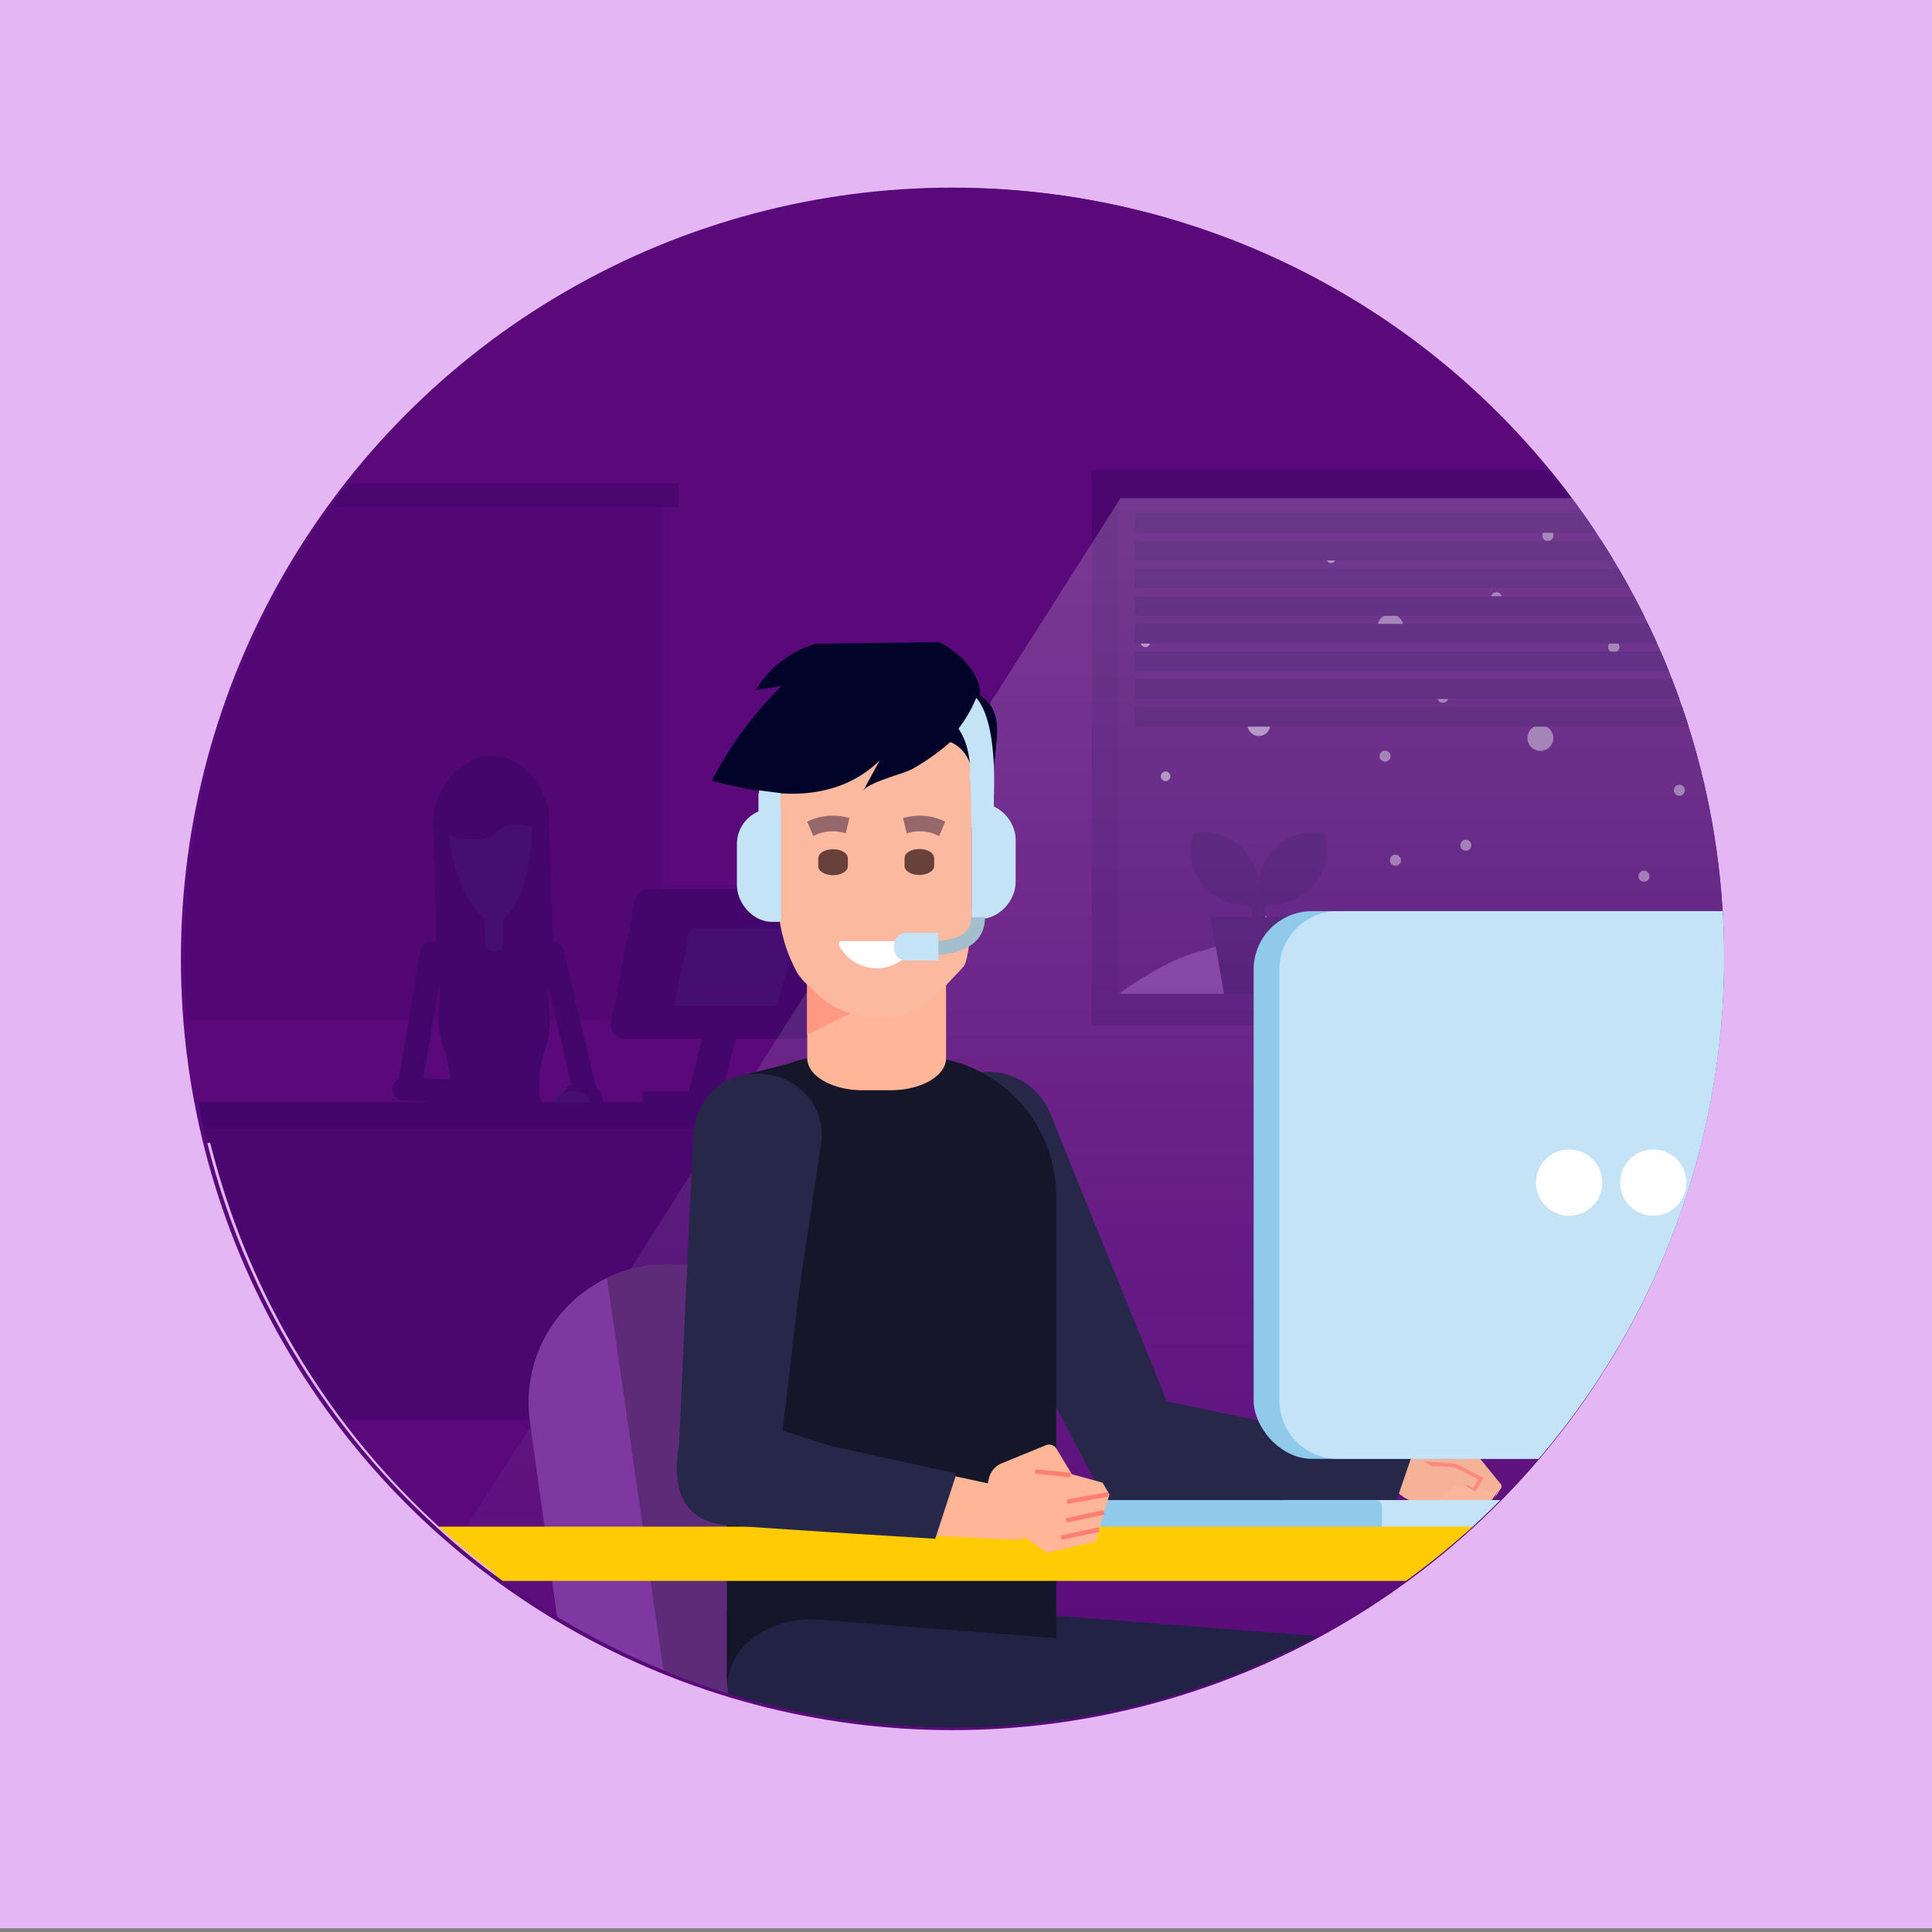 <svg xmlns="http://www.w3.org/2000/svg" xmlns:xlink="http://www.w3.org/1999/xlink" width="700" height="700" viewBox="0 0 700 700">
  <rect x="0" y="0" width="700" height="700" fill="#808080" stroke="none"/>
  <defs>
      <clipPath id="8acad8a5-4f65-4e17-a835-b29622c4a948">
          <circle cx="345.79" cy="346.96" r="278.87" fill="none" />
      </clipPath>
      <linearGradient id="15bd145b-8723-48ab-bea4-1d7532dd6fbf" x1="404.72" y1="180.48" x2="404.72" y2="620.93" gradientUnits="userSpaceOnUse">
          <stop offset="0" stop-color="#fff" />
          <stop offset="1" stop-color="#fff" stop-opacity="0" />
      </linearGradient>
      <symbol id="fcbbca72-6e40-43ee-bf52-87c4d8cf99f9" data-name="New Symbol 25" viewBox="0 0 29.11 108.65">
          <path d="M11.39.19l-.28,0C3.86,1.53-1,10,.18,19.22l8.08,73.9.86,7.29c.59,5,4.41,8.63,8.64,8.21,3.84-.39,6.83-4,7.09-8.56l.43-7.54L29.1,20.38C29.42,8.3,20.84-1.49,11.39.19Z" fill="#ffb597" />
      </symbol>
      <symbol id="3e9ab191-b566-4681-bdea-6eafd047ce4a" data-name="ÕÓ‚˚È ÒËÏ‚ÓÎ 16" viewBox="0 0 23.42 26.78">
          <path d="M23.1,10.93l-5.8-8.7A4.73,4.73,0,0,0,13.65.13L8.75,0h0A2,2,0,0,0,6.62,1.16L0,15.78l4.5,10,10.75,1,2.25-2,.5-7,4.81-4.41A1.89,1.89,0,0,0,23.1,10.93Z" fill="#ffb597" />
          <line x1="11.86" y1="17.96" x2="15.25" y2="26.53" fill="none" stroke="#ff8072" stroke-miterlimit="10" />
          <line x1="7.81" y1="18.56" x2="11.19" y2="26.39" fill="none" stroke="#ff8072" stroke-miterlimit="10" />
          <line x1="3.87" y1="18.2" x2="7.25" y2="26.03" fill="none" stroke="#ff8072" stroke-miterlimit="10" />
          <line x1="17" y1="9.78" x2="17.75" y2="17.53" fill="none" stroke="#ff8072" stroke-miterlimit="10" />
      </symbol>
      <symbol id="e4140a1e-6cf9-4be1-8263-eec3cf9c67f0" data-name="New Symbol 2" viewBox="0 0 21.01 10.68">
          <path d="M.75,0C.18,0-.18,1,.09,1.72c1.89,5.31,5.84,9,10.42,9S19,7,20.92,1.72C21.19,1,20.83,0,20.26,0Z" fill="#fff" />
      </symbol>
      <symbol id="3e440a9d-9399-4033-b35c-247df2193805" data-name="New Symbol 4" viewBox="0 0 3.26 4.72">
          <path d="M1.63,4.72h0A1.63,1.63,0,0,1,0,3.09V1.63A1.63,1.63,0,0,1,1.63,0h0A1.63,1.63,0,0,1,3.26,1.63V3.09A1.63,1.63,0,0,1,1.63,4.72Z" fill="#67413a" />
      </symbol>
      <symbol id="49a1e408-11de-4538-b380-1d3c492cf865" data-name="New Symbol 66" viewBox="0 0 14.06 6.75">
          <path d="M13.15,1.58A19.05,19.05,0,0,0,1,.56L0,.8,1.24,5.85l1-.23a13.73,13.73,0,0,1,8.86.73l.91.4L14.06,2Z" fill="#96686c" />
      </symbol>
  </defs>
  <g style="isolation: isolate">
      <g id="43a4e15f-fa2f-4c9b-8ac3-1e50ee60ed63" data-name="back6">
          <rect y="-4.8" width="701.05" height="703.44" fill="#e4b7f4" />
          <circle cx="344.98" cy="347.42" r="279.44" fill="#59097a" />
      </g>
      <g id="433cd33c-3e15-452b-86ef-6e19a7f97b5f" data-name="bck15">
          <g clip-path="url(#8acad8a5-4f65-4e17-a835-b29622c4a948)">
              <g>
                  <polyline points="288.81 385.57 267.11 393.27 285.86 397.1" fill="#272749" />
                  <g>
                      <circle cx="345.79" cy="346.96" r="278.87" fill="#59097a" />
                      <g>
                          <rect x="395.6" y="170.34" width="240.31" height="201.15" fill="#43066b" opacity="0.62" />
                          <g opacity="0.41">
                              <rect x="405.11" y="181.2" width="222.28" height="179.43" fill="#59097a" />
                              <path d="M559.57,271.83a4.69,4.69,0,1,1,3-5.91A4.7,4.7,0,0,1,559.57,271.83Z" fill="#fff" />
                              <path d="M559.92,195.83a2,2,0,1,1,2.67-.83A2,2,0,0,1,559.92,195.83Z" fill="#fff" />
                              <path d="M562.62,334.66a2,2,0,1,1,2.67-.83A2,2,0,0,1,562.62,334.66Z" fill="#fff" />
                              <path d="M582.8,235a2,2,0,1,1,2.49,1.28A2,2,0,0,1,582.8,235Z" fill="#fff" />
                              <path d="M503.82,310.74a2,2,0,1,1,.84,2.68A2,2,0,0,1,503.82,310.74Z" fill="#fff" />
                              <path d="M606.68,285.41a2,2,0,1,1,.84,2.68A2,2,0,0,1,606.68,285.41Z" fill="#fff" />
                              <path d="M582.8,235a2,2,0,1,1,2.49,1.28A2,2,0,0,1,582.8,235Z" fill="#fff" />
                              <path d="M529.32,305.35a2,2,0,1,1,.84,2.67A2,2,0,0,1,529.32,305.35Z" fill="#fff" />
                              <path d="M541.28,218.34a2,2,0,1,1,2.67-.83A2,2,0,0,1,541.28,218.34Z" fill="#fff" />
                              <path d="M473.67,305.53A2,2,0,1,1,475.5,302a2,2,0,0,1-1.83,3.51Z" fill="#fff" />
                              <path d="M595.68,341.54A4.31,4.31,0,1,1,592.9,347,4.31,4.31,0,0,1,595.68,341.54Z" fill="#fff" />
                              <path d="M501.22,272.05a2,2,0,1,1-1.28,2.49A2,2,0,0,1,501.22,272.05Z" fill="#fff" />
                              <path d="M613.75,193.46a2,2,0,1,1,2.49,1.27A2,2,0,0,1,613.75,193.46Z" fill="#fff" />
                              <path d="M593.87,316.55a2,2,0,1,1,.83,2.68A2,2,0,0,1,593.87,316.55Z" fill="#fff" />
                              <path d="M497.09,201.28a2,2,0,1,1,2.5,1.28A2,2,0,0,1,497.09,201.28Z" fill="#fff" />
                              <path d="M521,251.72a2,2,0,1,1,.84,2.67A2,2,0,0,1,521,251.72Z" fill="#fff" />
                              <path d="M505.25,231.7a4.7,4.7,0,1,1,3-5.92A4.7,4.7,0,0,1,505.25,231.7Z" fill="#fff" />
                          </g>
                      </g>
                      <path d="M542.07,360H405.44s16.22-11.92,28.21-15,21.94-8.39,30.2-3.45,16.4,7.32,21,5.87,21.37-8,31.55-2.42,42.23,15,42.23,15Z" fill="#9957bc" opacity="0.51" />
                      <circle cx="135.11" cy="188.92" r="9.39" fill="#59097a" />
                      <rect x="105.95" y="204.7" width="29.16" height="3.15" fill="#59097a" />
                      <rect x="105.95" y="215.43" width="18.87" height="3.15" fill="#59097a" />
                      <g opacity="0.5">
                          <path d="M457.37,266.46a4.12,4.12,0,1,1,2.66-5.19A4.12,4.12,0,0,1,457.37,266.46Z" fill="#fff" />
                          <path d="M421.7,211.32A1.74,1.74,0,1,1,421,209,1.74,1.74,0,0,1,421.7,211.32Z" fill="#fff" />
                          <path d="M420.66,281.81a1.74,1.74,0,1,1,2.19,1.12A1.75,1.75,0,0,1,420.66,281.81Z" fill="#fff" />
                          <path d="M413.37,233.26a1.74,1.74,0,1,1,2.19,1.12A1.74,1.74,0,0,1,413.37,233.26Z" fill="#fff" />
                          <path d="M481.44,203.76a1.74,1.74,0,1,1,2.35-.73A1.74,1.74,0,0,1,481.44,203.76Z" fill="#fff" />
                          <path d="M455.9,333.73a1.74,1.74,0,1,1,2.19,1.12A1.75,1.75,0,0,1,455.9,333.73Z" fill="#fff" />
                      </g>
                      <path d="M459.74,327.75h1a19.93,19.93,0,0,0,19.48-24.28l-.38-1.67-1.71-.18a18.83,18.83,0,0,0-2.12-.12,19.88,19.88,0,0,0-20,19.81,18.57,18.57,0,0,0,.24,3.17l-.25.28-.25-.28a19.88,19.88,0,0,0-16.54-22.73,20.24,20.24,0,0,0-3.21-.25,19,19,0,0,0-2.12.12l-1.7.18-.39,1.67a19.93,19.93,0,0,0,15,23.82,20.16,20.16,0,0,0,4.45.49h1l1.35,1.48v3h-15l4.94,28.07h25l4.93-28.07h-15v-3Z" fill="#43066b" />
                      <rect x="411.13" y="185.91" width="216.26" height="7.14" fill="#43066b" />
                      <rect x="411.13" y="195.95" width="216.26" height="7.14" fill="#43066b" />
                      <rect x="411.13" y="205.98" width="216.26" height="7.14" fill="#43066b" />
                      <rect x="411.13" y="216.01" width="216.26" height="7.14" fill="#43066b" />
                      <rect x="411.13" y="226.04" width="216.26" height="7.14" fill="#43066b" />
                      <rect x="411.13" y="236.08" width="216.26" height="7.14" fill="#43066b" />
                      <rect x="411.13" y="246.11" width="216.26" height="7.14" fill="#43066b" />
                      <rect x="411.13" y="256.14" width="216.26" height="7.14" fill="#43066b" />
                      <rect x="-42.48" y="182.35" width="282.28" height="187.12" fill="#43066b" opacity="0.33" />
                      <path d="M200.76,352.56l-42.45-.77q-.59-24.71-1.16-49.4c-2-16.57,10.58-29.11,22-28.56,8.75.43,17.48,8.59,19.68,20.07Q199.79,323.24,200.76,352.56Z" fill="#43066b" />
                      <rect x="-47.93" y="406.52" width="339.23" height="107.89" transform="translate(243.37 920.93) rotate(180)" fill="#43066b" opacity="0.62" />
                      <rect x="-48.49" y="399.29" width="355.99" height="9.3" rx="3.65" ry="3.65" transform="translate(259.02 807.87) rotate(180)" fill="#43066b" />
                      <path d="M195.44,399.11H163.29c.59-8.31-.65-13.92-2-17.6a34.46,34.46,0,0,1-2.17-8.25,32.31,32.31,0,0,1,0-8.11c.47-4.18.51-11.25-1.41-23.92H201c-2.84,11-2.83,18.11-2.23,22.62a36.86,36.86,0,0,1,.29,9,44.77,44.77,0,0,1-2.17,9.56A46.24,46.24,0,0,0,195.44,399.11Z" fill="#43066b" />
                      <path d="M212.77,398.8h0a4.23,4.23,0,0,1-5.09-3.14l-11.74-49.45a4.22,4.22,0,0,1,3.13-5.09h0a4.22,4.22,0,0,1,5.09,3.13l11.75,49.46A4.23,4.23,0,0,1,212.77,398.8Z" fill="#43066b" />
                      <path d="M148,396.64h0c2.32.73,4.56-.83,5-3.49l7.72-45.8a5.54,5.54,0,0,0-3.39-6.15h0c-2.32-.73-4.56.83-5,3.49L144.6,390.5A5.51,5.51,0,0,0,148,396.64Z" fill="#43066b" />
                      <path d="M142.3,394.36h0a4.23,4.23,0,0,0,4,4.42l40.2,1.84a4.22,4.22,0,0,0,4.41-4h0a4.21,4.21,0,0,0-4-4.41l-40.19-1.85A4.23,4.23,0,0,0,142.3,394.36Z" fill="#43066b" />
                      <path d="M179,344.75h0a3.28,3.28,0,0,1-3.28-3.28v-15a3.28,3.28,0,0,1,3.28-3.28h0a3.28,3.28,0,0,1,3.29,3.28v15A3.28,3.28,0,0,1,179,344.75Z" fill="#460d72" />
                      <path d="M179.24,334c-6,.27-14.22-12.43-16.64-31.35,9.15,2.76,13.94,1.39,16.64-.49,1.63-1.13,3.18-2.92,6.08-3.47a11.59,11.59,0,0,1,7.53,1.44C192.56,320,185.33,333.76,179.24,334Z" fill="#460d72" />
                      <path d="M218.51,399.26H203.08a8,8,0,0,1,6.56-7.33C213.72,391.34,218,394.53,218.51,399.26Z" fill="#43066b" />
                      <path d="M189.31,354.72l-8.94,1.44q1-8.31,2.06-16.64l6,.39Q188.85,347.32,189.31,354.72Z" fill="#43066b" />
                      <path d="M168.45,354.58l8.92,1.6q-.9-8.34-1.78-16.67l-6,.29Z" fill="#43066b" />
                      <path d="M290.39,376.3H226.13a4.93,4.93,0,0,1-4.92-4.92l8.69-44.25a4.92,4.92,0,0,1,4.92-4.92h64.26a4.93,4.93,0,0,1,4.92,4.92l-8.69,44.25A4.92,4.92,0,0,1,290.39,376.3Z" fill="#43066b" />
                      <polygon points="261.74 395.48 249.58 395.48 255.95 370.17 268.11 370.17 261.74 395.48" fill="#43066b" />
                      <rect x="232.79" y="395.48" width="44.59" height="3.81" fill="#43066b" />
                      <path d="M214.27,399.29H201a7.43,7.43,0,0,1,13.26,0Z" fill="#460d72" />
                      <path d="M196.51,400.23a27.1,27.1,0,0,1-6.17,1.35,27.69,27.69,0,0,1-11-1.16,4.69,4.69,0,0,1-1-3.28,5.32,5.32,0,0,1,4.82-4.25,9.83,9.83,0,0,1,9.84,1.16A9.71,9.71,0,0,1,196.51,400.23Z" fill="#43066b" />
                      <path d="M281.61,364.33H244.18q3-14.08,6-28.17h38.78Q285.28,350.25,281.61,364.33Z" fill="#460d72" />
                      <rect x="-48.49" y="175.3" width="294.29" height="8.47" fill="#43066b" opacity="0.62" />
                      <path d="M681.21,445.23q-.18-11.58-.37-23.17-1.22-55.67-2.29-111.34-1.12-45.72-2.63-91.43c-.1-1.28-.22-2.55-.32-3.82a248.21,248.21,0,0,0-49.38-35H406L126,620.93h557.4Q682.47,533.08,681.21,445.23Z" opacity="0.2" fill="url(#15bd145b-8723-48ab-bea4-1d7532dd6fbf)" />
                  </g>
                  <g class="chpt3-dude" id="c48d1018-f230-4d8a-98d0-5fe4c99a5114">
                      <g>
                          <g>
                              <path d="M529.65,520.4l13.8,16.94a1.49,1.49,0,0,1,.34,2l-1,1.45-.41.61-.73,1.09.83-1.74.34-.7-.46.67-.27.41-3,4.49,1.93-3.41-2.49,3.67-15.33-1.6-3.68.51-.38,0a15.4,15.4,0,0,1-17.38-13.13l-.85-6Z" fill="#f6b297" />
                              <g opacity="0.51" style="mix-blend-mode: multiply">
                                  <polygon points="542.1 541.16 539.07 545.65 541 542.24 538.51 545.91 523.18 544.31 519.5 544.82 527.48 538.21 542.37 540.75 542.1 541.16" fill="#fbba9f" />
                              </g>
                              <polygon points="542.8 540.82 542.39 541.43 541.66 542.52 542.49 540.78 542.8 540.82" fill="#fbba9f" />
                          </g>
                          <path d="M521.35,531.36l-.27-.17,5.95.43,8.56,4.4-1.94,3.26-2.4-1.55a10.5,10.5,0,0,1,.49,1.08,13.85,13.85,0,0,1,2.76,1.72l3-5.07-10-5.11-11.68-.91,3,1.92A11.18,11.18,0,0,1,521.35,531.36Z" fill="#fc8883" />
                      </g>
                      <g>
                          <g>
                              <path d="M398.73,540.2l-40.62-76.67,40.4-15.66,31.7,78.31a16.66,16.66,0,0,1-4,18.34,17.27,17.27,0,0,1-7.72,4.26A17.36,17.36,0,0,1,398.73,540.2Z" fill="#272749" />
                              <path d="M336.49,422.7a23.16,23.16,0,0,1,4.61-27.56,23.9,23.9,0,0,1,4.45-3.37,25,25,0,0,1,5.08-2.23c.21-.07.42-.15.55-.18a24.15,24.15,0,0,1,29.3,14l18,44.54-40.4,15.66Z" fill="#272749" />
                          </g>
                          <polygon points="417.05 509.5 423.57 507.9 511.89 526.45 505.25 545.76 417.05 549.02 406.06 539.83 417.05 509.5" fill="#272749" />
                      </g>
                      <g>
                          <polygon points="410.43 689.84 457.85 882.24 463.35 882.24 427.69 687.27 410.43 689.84" fill="#360a59" />
                          <polygon points="221.1 882.24 226.6 882.24 274.03 689.84 256.76 687.27 221.1 882.24" fill="#360a59" />
                          <polygon points="338.96 692.4 342.83 882.24 349.09 882.24 356.83 694.97 338.96 692.4" fill="#360a59" />
                          <path d="M192,515.13l15.9,114.18a87.4,87.4,0,0,0,47.37,66.09,85.77,85.77,0,0,0,15.87,6.14,87.11,87.11,0,0,0,25,3.18L339.2,704l17.27-.29,57.13-1,11.93-.21a27.59,27.59,0,0,0,4.85-.5,28.53,28.53,0,0,0,19.48-42.16,27,27,0,0,0-4-5.46,28.83,28.83,0,0,0-6.77-5.28A28.4,28.4,0,0,0,429,645.64l-18.66-2.57A28.57,28.57,0,0,1,387,623.48L349,504a64,64,0,0,0-59.25-44.57L243,458.16A49.52,49.52,0,0,0,222.2,462c-.77.33-1.54.68-2.29,1.05A50,50,0,0,0,192,515.13Z" fill="#7f38a0" />
                          <path d="M219.91,463.08l19.87,138a56.05,56.05,0,0,0,55.48,48.05H439.09A28.4,28.4,0,0,0,429,645.64l-18.66-2.57A28.57,28.57,0,0,1,387,623.48L349,504a64,64,0,0,0-59.25-44.57L243,458.16A49.52,49.52,0,0,0,222.2,462C221.43,462.36,220.66,462.71,219.91,463.08Z" fill="#5d2b77" />
                      </g>
                      <g>
                          <g id="474fa68f-c560-440c-8a65-f36f2fb959ab">
                              <g id="2c86e3c8-1a38-4143-9ec7-9a73686d5383">
                                  <path d="M342.19,590.42a35.62,35.62,0,0,1,20.87-6.55l180.52,14.07a26,26,0,0,1,25,26.89l-.74,19.86-7,186.37-33.6,1.53-5-179.25a7.4,7.4,0,0,0-7.61-7.2l-153.9-4.38c-15.46.35-28.15-18-28.09-33.44C332.67,600.76,336.49,594.64,342.19,590.42Z" fill="#222247" />
                              </g>
                          </g>
                          <g>
                              <path d="M263.37,418.66V607.28A24.77,24.77,0,0,0,288.13,632h56.61a37.86,37.86,0,0,0,37.9-37.9V433.31a50.54,50.54,0,0,0-26.8-44.62,49.65,49.65,0,0,0-9.43-3.86,49,49,0,0,0-6.53-1.47,51.13,51.13,0,0,0-7.77-.59H299.25A36.33,36.33,0,0,0,290,384c-1.08.29-2.15.63-3.2,1a36.55,36.55,0,0,0-3.84,1.68A35.88,35.88,0,0,0,263.37,418.66Z" fill="#16162b" />
                              <path d="M263.37,583.88v23.4A24.77,24.77,0,0,0,288.13,632h56.61a37.86,37.86,0,0,0,37.9-37.9V583.88Z" fill="#16162b" />
                              <path d="M365.85,583.79V430.51a50.56,50.56,0,0,0-26.8-44.62,49.93,49.93,0,0,0-7.14-3.12h.2a51.13,51.13,0,0,1,7.77.59,49,49,0,0,1,6.53,1.47,49.65,49.65,0,0,1,9.43,3.86,50.54,50.54,0,0,1,26.8,44.62V583.79Z" fill="#16162b" opacity="0.46" style="mix-blend-mode: soft-light" />
                          </g>
                          <g id="463a3162-b0fd-42db-b03f-84007331779e">
                              <g id="560cdac4-2be4-4e97-b12f-df0d34c34bde">
                                  <path d="M263.65,611.12c-.06,15.45,12.63,33.79,28.09,33.44l153.9,4.37a7.41,7.41,0,0,1,7.6,7.2L457.91,825l.23,8.32.06,2.07,25.21-1.14,8.39-.39.07-1.9.26-7,6.67-177.51.75-19.85a25.93,25.93,0,0,0-25-26.88L294.07,586.67a37.91,37.91,0,0,0-5.53.41,34.65,34.65,0,0,0-15.34,6.13c-.43.32-.85.66-1.26,1l-.41.34c-.29.24-.56.49-.82.75h0l-.31.29h0A21.47,21.47,0,0,0,263.65,611.12Z" fill="#222247" />
                                  <path d="M296.85,586.89a36.13,36.13,0,0,0-8.25.19h-.06L466,606.48a25.93,25.93,0,0,1,25,26.88l-.74,19.85-6.42,170.63,0,1.15-.34,9.25,8.39-.39.07-1.9.26-7,6.67-177.51.75-19.85a25.93,25.93,0,0,0-25-26.88Z" fill="#222247" opacity="0.42" style="mix-blend-mode: screen" />
                                  <path d="M270.4,595.61a.5.5,0,0,0,.31-.29Z" fill="#222247" opacity="0.42" style="mix-blend-mode: screen" />
                              </g>
                          </g>
                          <g>
                              <rect x="463.64" y="543.5" width="103.16" height="11.91" rx="2.32" ry="2.32" transform="translate(1030.43 1098.91) rotate(-180)" fill="#c4e3f7" />
                              <rect x="397.58" y="543.5" width="103.16" height="11.91" rx="2.32" ry="2.32" transform="translate(898.31 1098.91) rotate(-180)" fill="#8fcaea" />
                          </g>
                      </g>
                      <g>
                          <polygon points="157.71 875.7 134.05 589.46 57.45 588.07 29.83 875.7 19.59 875.7 40.11 565.14 148.69 565.14 169.2 875.7 157.71 875.7" fill="#360a59" />
                          <g>
                              <rect x="454.22" y="330.14" width="257.02" height="198.42" rx="21.12" ry="21.12" fill="#8fcaea" />
                              <path d="M542.66,550.67a22.3,22.3,0,0,0,22.13-22.23v-4.23h55.86v4.23a22.25,22.25,0,0,0,22.23,22.23l0,2.9-100.23,0-1.46,0v-2.89Z" fill="#8fcaea" />
                              <path d="M463.55,351.25V507.44a21.14,21.14,0,0,0,21.11,21.12H699.45a21.15,21.15,0,0,0,21.12-21.12V351.25a21.14,21.14,0,0,0-21.12-21.11H484.66A21.13,21.13,0,0,0,463.55,351.25Z" fill="#c4e3f7" />
                              <path d="M556.53,428.48a12,12,0,1,0,12-12A12,12,0,0,0,556.53,428.48Z" fill="#fff" />
                              <path d="M587,428.48a12,12,0,1,0,12-12A12,12,0,0,0,587,428.48Z" fill="#fff" />
                              <path d="M616,428.48a12,12,0,1,0,12-12A12,12,0,0,0,616,428.48Z" fill="#fff" opacity="0.51" />
                          </g>
                          <polygon points="764.53 882.02 740.87 595.77 664.27 594.39 636.65 882.02 626.41 882.02 646.93 571.45 755.51 571.45 776.02 882.02 764.53 882.02" fill="#360a59" />
                          <polygon points="787.51 572.79 631.82 572.79 149.19 572.79 39.61 572.79 21.93 572.79 21.93 553.13 507.63 553.13 609.32 553.13 631.82 553.13 787.51 553.13 787.51 572.79" fill="#fecb05" />
                          <rect x="631.82" y="553.13" width="155.69" height="19.66" transform="translate(1419.33 1125.92) rotate(-180)" fill="#ca7c00" />
                      </g>
                      <polygon points="267.54 390.04 282.31 392.29 287.55 387.68 287.36 384.97 267.54 390.04" fill="#16162b" />
                      <use id="1a09b7f7-2739-4050-a3fb-01fd9f79506f" data-name="New Symbol 25" width="29.11" height="108.65" transform="matrix(-0.12, 1.14, 1.14, 0.12, 255.73, 517.51)" xlink:href="#fcbbca72-6e40-43ee-bf52-87c4d8cf99f9" />
                      <use width="23.42" height="26.78" transform="translate(353.7 557.43) rotate(-78.59) scale(1.65)" xlink:href="#3e9ab191-b566-4681-bdea-6eafd047ce4a" />
                      <g>
                          <path d="M246,534.7l3.51-81.29,41.31,5.65-11.74,78.57a16.2,16.2,0,0,1-12.25,13.19,18,18,0,0,1-3.34.49,17.44,17.44,0,0,1-5.18-.54A16,16,0,0,1,246,534.7Z" fill="#272749" />
                          <path d="M251.35,410.11a22.43,22.43,0,0,1,17.28-20.44A24.18,24.18,0,0,1,274,389a24.47,24.47,0,0,1,5.32.5,3.89,3.89,0,0,1,.54.11c11.78,2.65,19.35,13.33,17.62,24.82l-6.68,44.68-41.31-5.65Z" fill="#272749" />
                      </g>
                      <path d="M271.17,412l-20.05-.23L246,524.1s-6.54,26.7,17.31,28.5,75.54,4.92,75.54,4.92l7.72-23.62L300,523.65l-16.45-5.35,9-76.54Z" fill="#272749" />
                      <path d="M166.2,652c.7-8,1.32-16,2.1-23.93,1.71-17.53,3.85-35.16,8.67-52.14a24.88,24.88,0,0,1,2.49-5.84,279.63,279.63,0,0,1-103.29-156H9.81V656L166,654.53Z" fill="#e4b7f4" />
                      <g>
                          <g>
                              <path d="M342.78,347.64v35.77c0,6.37-9,11.6-20,11.6h-10.3c-11,0-20-5.23-20-11.6V347.64a7.89,7.89,0,0,1,2.16-5.22c2.18-2.48,5.85-4.46,10.33-5.51a32.43,32.43,0,0,1,7.55-.87h10.3C333.77,336,342.78,341.26,342.78,347.64Z" fill="#ffb597" />
                              <path d="M342.78,338.17v11.3c-16.48,8.33-34,17.51-50.36,25.45V338.17a10.52,10.52,0,0,1,2.16-6.26l.37-.24,10-6.38a27.77,27.77,0,0,1,7.55-1h10.3C333.77,324.25,342.78,330.51,342.78,338.17Z" fill="#ff9983" />
                          </g>
                          <path d="M359.72,257c-2.86-5.69-9.42-7.48-17.85-11.77l-4.56-2.38c-.46-.25-.94-.48-1.42-.71h-.17a43.68,43.68,0,0,0-35.07-.67l0,0c-1,.41-2,.87-2.95,1.35-11.2,5.66-25.58,9.5-23.87,25.26l3.6,33.45,1.92,17.83a21,21,0,0,0,3.7,9.83c.27.4.56.78.87,1.16a18.71,18.71,0,0,0,14.75,7.23l38.81-.73A18.43,18.43,0,0,0,351,330c.3-.36.6-.74.87-1.12a21.31,21.31,0,0,0,4-10.43l1.76-16.91,3.43-32.75C361.64,263.45,361.12,259.75,359.72,257Z" fill="#000429" />
                          <path d="M352,332.29V280.44a12.64,12.64,0,0,0-8.75-12l-22.92-7.57a12.8,12.8,0,0,0-5.34-.58,13.14,13.14,0,0,0-3.26.78L290.67,269c-4.9,1.87-8.67,6.55-8.67,11.76v51.45c0,.45.54,1.18.59,2A56.33,56.33,0,0,0,289.17,353h0l1.78,2.21c2.73,2.77,8.13,8.07,12.52,10.1.49.2,1,.5,1.56.7v.05a4.36,4.36,0,0,1,.65.26c5.45,1.94,13.33,3.55,21.63,1.32,5.55-1.72,11.1-6.36,14.83-10l4.6-4.89h.06l2.34-2.58c1.3-1.6,2.19-8.68,2.57-13.58C351.91,334.68,352,333.09,352,332.29Z" fill="#fbba9f" />
                          <use width="21.01" height="10.67" transform="translate(303.9 340.96) scale(1.31 0.92)" xlink:href="#e4140a1e-6cf9-4be1-8263-eec3cf9c67f0" />
                          <path d="M295.54,233.26a37.25,37.25,0,0,0-21.69,16.79l9.35-1.56a137.69,137.69,0,0,0-25.3,34.41c10.33,2.48,20.74,5,31.24,4.64s21.21-3.74,29.57-12l-6,11.06c1.73-3.21,14.53-6.12,17.87-8a82.56,82.56,0,0,0,14.46-10.36c6.94-6.34,12.36-14.29,9-21.91-2.83-6.34-8.35-10.92-13.81-13.67Z" fill="#000429" />
                          <use id="7e824c42-b8c0-4cae-9103-16d53ff210bb" data-name="New Symbol 4" width="3.26" height="4.72" transform="matrix(-3.29, 0, 0, 1.99, 338.46, 307.62)" xlink:href="#3e440a9d-9399-4033-b35c-247df2193805" />
                          <use id="c97ea880-5240-4c3f-8b85-91f3f7e99032" data-name="New Symbol 66" width="14.06" height="6.75" transform="translate(327.17 295.52) scale(1.09)" xlink:href="#49a1e408-11de-4538-b380-1d3c492cf865" />
                          <g id="a85d8969-006c-44a3-8924-1c714bc94011">
                              <use id="e1f9e53a-9f97-4b2e-8e50-9b8799e6a0b9" data-name="New Symbol 66" width="14.06" height="6.75" transform="matrix(-1.09, 0, 0, 1.09, 307.78, 295.52)" xlink:href="#49a1e408-11de-4538-b380-1d3c492cf865" />
                          </g>
                          <use id="cf264839-12de-4945-bd56-5224366ea1c8" data-name="New Symbol 4" width="3.26" height="4.72" transform="matrix(-3.29, 0, 0, 1.99, 307.2, 307.7)" xlink:href="#3e440a9d-9399-4033-b35c-247df2193805" />
                      </g>
                      <path d="M283,293.13a6.12,6.12,0,0,0-.65-.13h-2.64A12.81,12.81,0,0,0,267,305.6v14.9c0,6.86,5.84,13.5,12.71,13.5h2.64c.12,0,.65-1,.65-1Z" fill="#c4e3f7" />
                      <rect x="274.8" y="287.42" width="7.91" height="12.99" fill="#c4e3f7" />
                      <path d="M352,291.69s.1-.69.22-.69h2.69c7,0,13.09,6.38,13.09,13.35v15.13c0,7-6.12,13.52-13.09,13.52h-2.69c-.12,0-.22-.85-.22-.86Z" fill="#c4e3f7" />
                      <rect x="351.93" y="285.96" width="8.16" height="13.88" transform="translate(712.03 585.8) rotate(-180)" fill="#c4e3f7" />
                      <path d="M353.71,252.83A48,48,0,0,1,347.28,264a23,23,0,0,1,3.12,7,31.61,31.61,0,0,1,1.06,7.47,19.09,19.09,0,0,1-.15,2.27,106.54,106.54,0,0,1,.55,11.33c0,27.64,7.9,0,7.9,0l.13-.33S362.29,262.62,353.71,252.83Z" fill="#c4e3f7" />
                      <polygon points="275.51 289.65 275 288.18 275 286.37 282.93 287.38 280.87 289.08 275.51 289.65" fill="#c4e3f7" />
                      <path d="M330.53,343.19s24.21,3.55,23.83-10.88" fill="none" stroke="#a3becc" stroke-miterlimit="10" stroke-width="5" />
                      <path d="M336.07,338h-7.84c-2.38,0-4.32,1.93-4.32,5s1.94,5,4.32,5H340V338Z" fill="#c4e3f7" />
                  </g>


              </g>
          </g>
      </g>
  </g>
</svg>